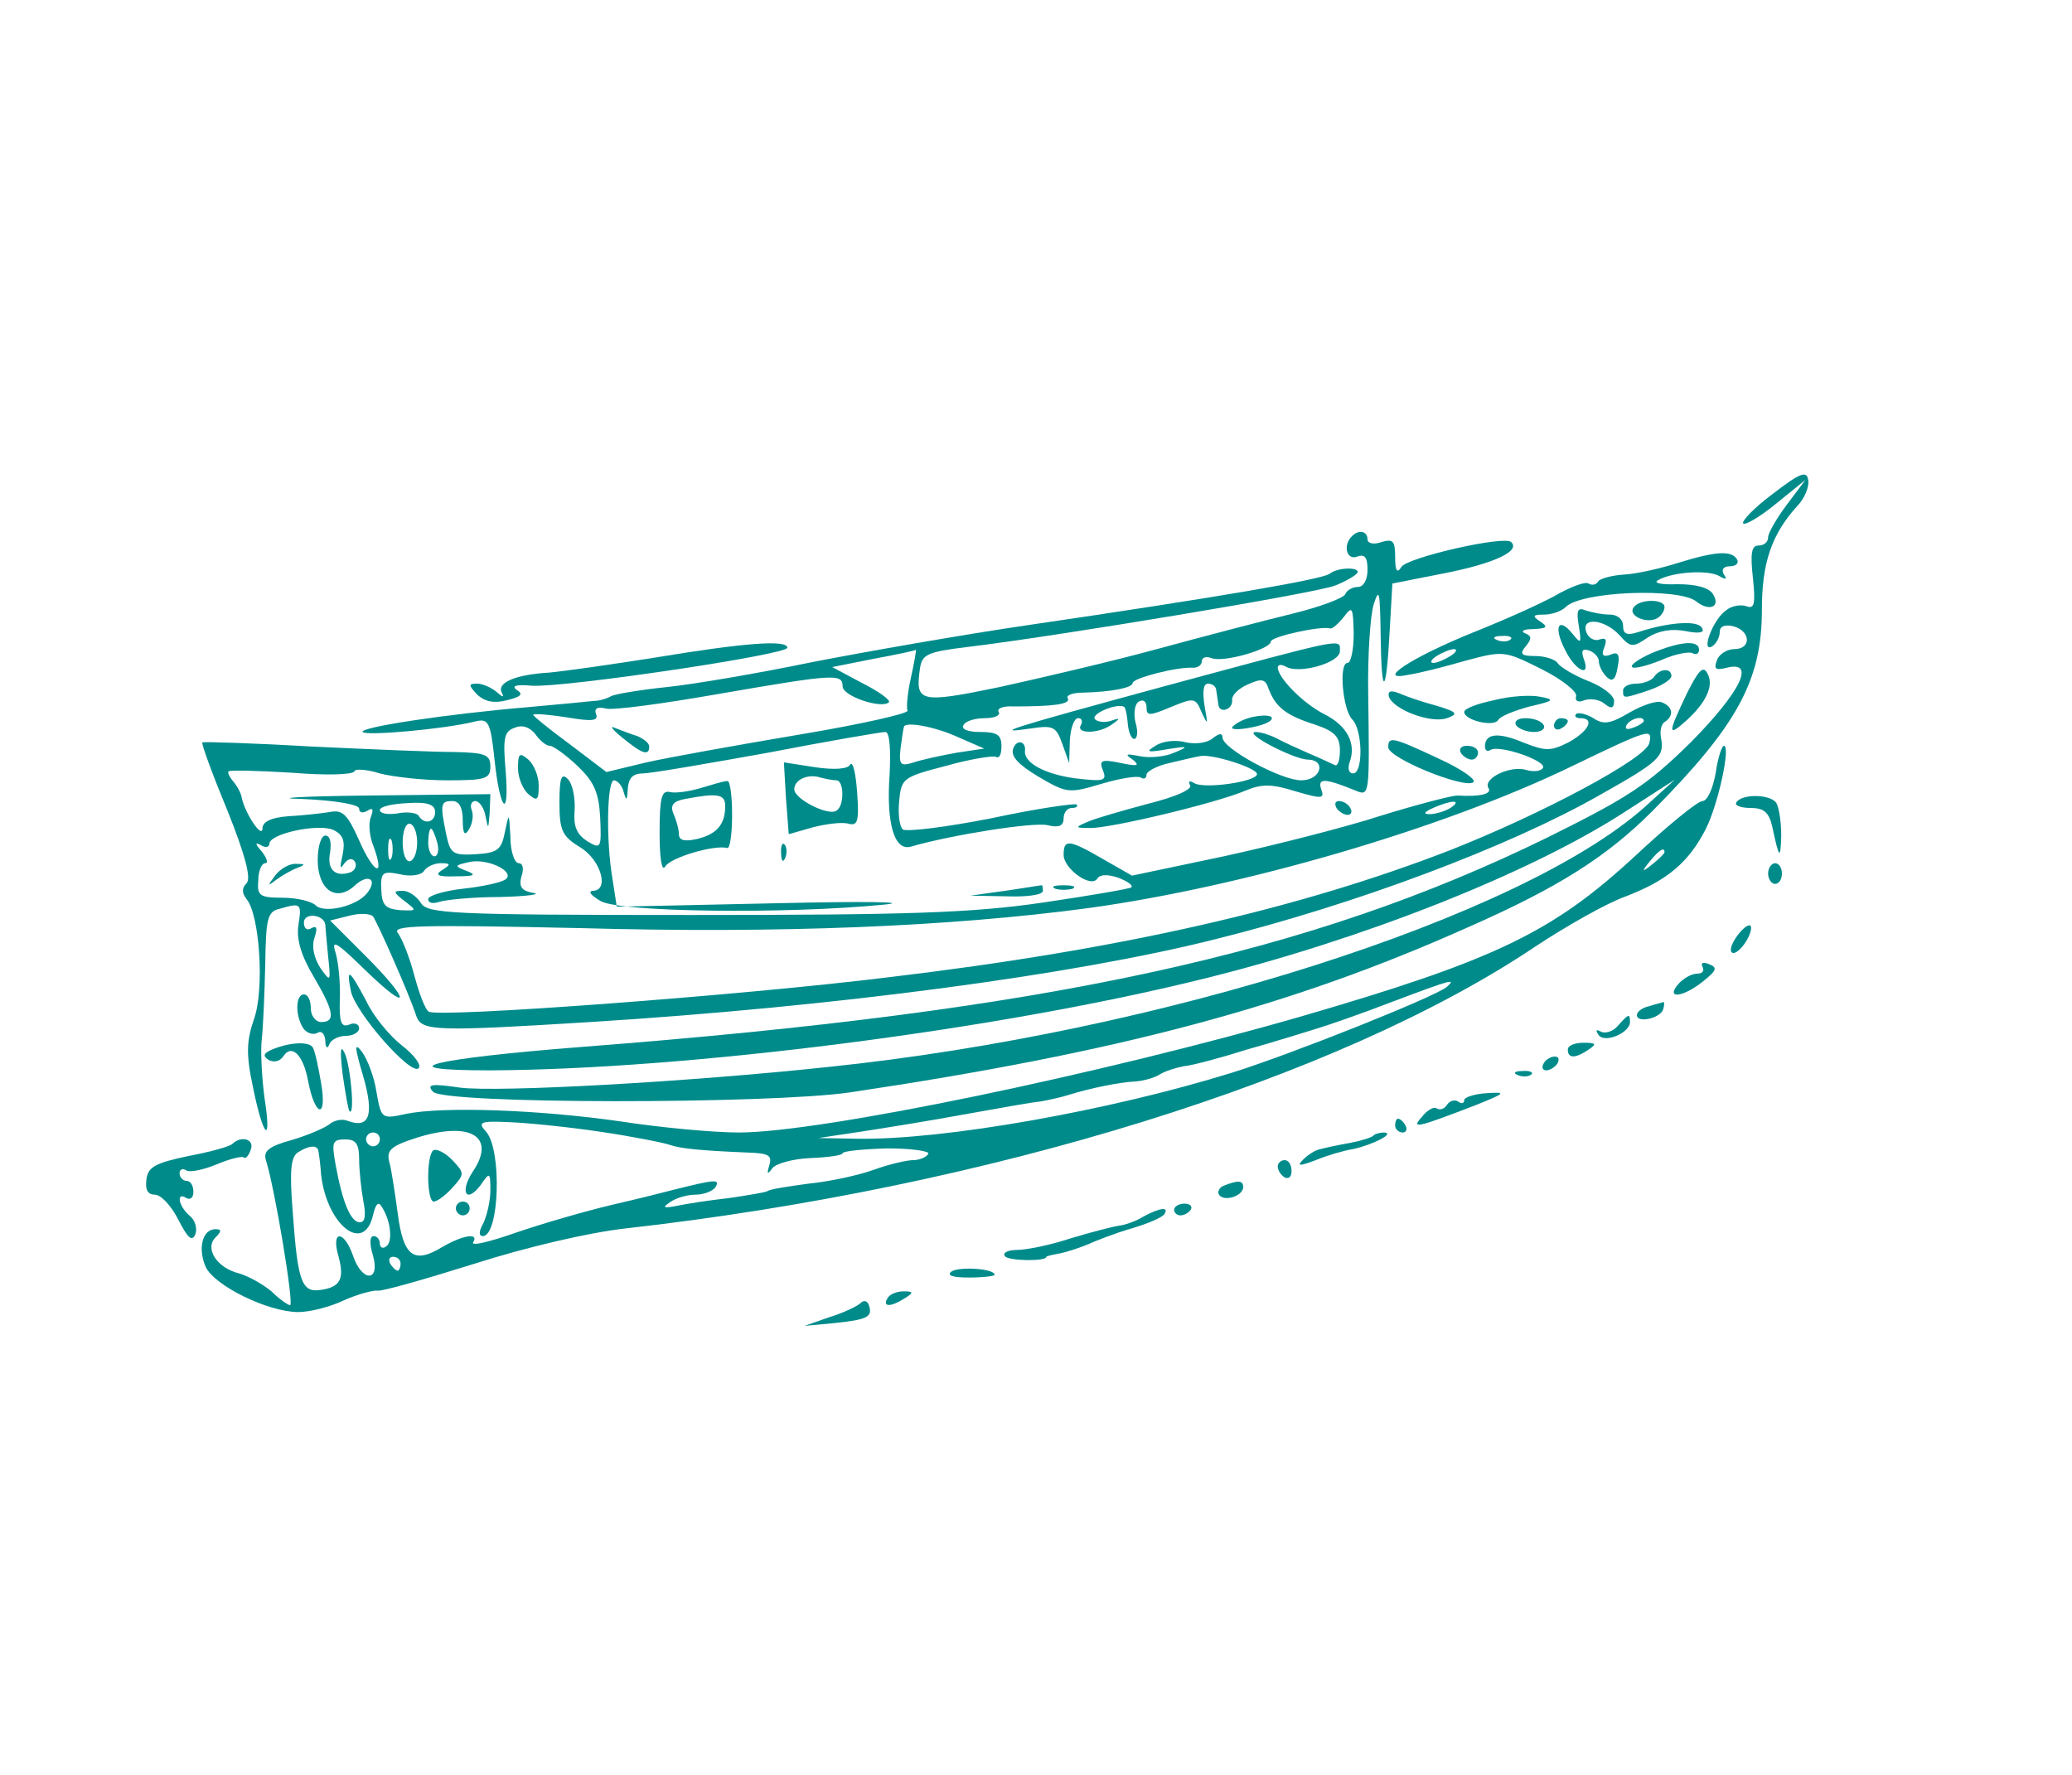 <?xml version="1.0" standalone="no"?>
<!DOCTYPE svg PUBLIC "-//W3C//DTD SVG 20010904//EN"
 "http://www.w3.org/TR/2001/REC-SVG-20010904/DTD/svg10.dtd">
<svg version="1.0" xmlns="http://www.w3.org/2000/svg"
 width="300pt" height="257pt" viewBox="0 0 300 257"
 preserveAspectRatio="xMidYMid meet">
<g transform="translate(0,257) scale(0.1,-0.1)"
fill="#008b8b" stroke="none">
<path d="M2567 1855 c-27 -20 -46 -40 -43 -43 3 -3 25 10 48 29 l42 34 -27
-36 c-15 -20 -27 -41 -27 -47 0 -7 -6 -12 -14 -12 -10 0 -12 -11 -8 -47 4 -38
2 -45 -9 -41 -8 3 -22 1 -30 -6 -19 -13 -37 -62 -20 -52 6 4 11 13 11 21 0 8
7 11 20 8 25 -7 26 -33 1 -33 -10 0 -22 -7 -25 -16 -5 -13 -2 -15 14 -11 43
11 20 -35 -52 -108 -63 -62 -91 -80 -208 -138 -345 -169 -722 -251 -1397 -303
-218 -17 -287 -34 -135 -34 285 1 733 58 1032 132 228 56 470 151 609 240 l76
49 -44 -40 c-179 -159 -700 -326 -1181 -376 -205 -22 -479 -37 -534 -30 -41 6
-49 5 -39 -6 17 -18 485 -18 603 -1 389 58 638 124 895 239 132 58 202 103
267 168 124 125 159 190 159 292 0 68 14 109 51 150 11 11 18 29 16 38 -2 14
-12 10 -51 -20z"/>
<path d="M1957 1793 c-13 -13 -7 -35 8 -29 11 4 15 -1 15 -19 0 -15 -6 -25
-14 -25 -8 0 -16 -5 -18 -10 -2 -6 -37 -19 -78 -29 -41 -10 -129 -33 -195 -51
-66 -18 -169 -42 -228 -55 -116 -24 -122 -22 -115 27 3 20 10 24 68 31 126 15
505 78 533 89 15 6 29 14 32 18 6 9 -28 9 -40 -1 -11 -8 -162 -34 -435 -74
-96 -14 -238 -39 -315 -54 -77 -16 -171 -32 -210 -36 -38 -4 -74 -10 -80 -13
-5 -3 -16 -7 -25 -7 -8 -1 -51 -5 -95 -9 -118 -10 -244 -29 -240 -36 4 -6 118
4 162 15 20 5 23 1 29 -55 8 -76 22 -88 16 -15 -4 46 -2 56 13 61 11 5 22 1
30 -9 7 -10 16 -17 21 -17 5 0 23 -13 40 -29 24 -23 31 -38 33 -75 2 -45 1
-46 -19 -34 -15 10 -20 21 -18 45 1 18 -3 38 -10 45 -9 9 -12 2 -12 -34 0 -41
4 -49 30 -65 30 -18 43 -63 18 -63 -7 -1 -2 -7 12 -15 28 -16 269 -19 410 -5
41 4 -29 5 -156 2 l-231 -5 -6 39 c-10 58 -8 144 2 144 5 0 12 -8 14 -17 4
-14 5 -12 6 5 1 15 7 22 22 22 11 0 92 14 181 30 88 17 164 30 170 30 6 0 8
-25 6 -62 -5 -71 7 -111 31 -104 58 17 179 36 198 31 16 -4 23 -1 23 10 0 8 5
15 12 15 6 0 9 2 7 5 -3 2 -59 -6 -124 -20 -66 -13 -124 -20 -128 -16 -5 5 -7
24 -5 42 3 32 6 34 68 50 35 10 68 15 72 13 5 -3 8 4 8 15 0 17 -6 21 -31 21
-17 0 -28 4 -24 10 3 6 17 10 31 10 14 0 23 4 20 9 -3 5 6 9 22 8 56 0 83 3
78 12 -3 4 7 8 22 8 41 1 72 7 72 14 0 7 66 24 88 22 6 0 12 4 12 9 0 6 6 8
14 5 17 -7 86 13 86 24 0 7 72 23 86 19 3 -1 12 7 20 17 12 16 13 14 14 -24 0
-24 -4 -43 -9 -43 -13 0 -7 -68 7 -82 15 -15 16 -78 1 -78 -6 0 -8 7 -5 16 10
27 -3 53 -37 70 -31 16 -66 52 -67 67 0 5 5 5 11 2 19 -12 79 5 79 22 0 19 12
21 -255 -51 -228 -62 -249 -69 -193 -61 33 5 37 3 46 -22 l10 -28 1 33 c1 17
6 32 12 32 5 0 7 -4 4 -10 -8 -13 26 -13 45 1 13 9 12 10 -2 5 -10 -3 -20 -1
-23 3 -5 8 35 24 43 17 2 -2 4 -13 5 -25 1 -11 5 -21 9 -21 5 0 6 11 2 24 -3
13 -1 27 5 30 6 4 11 0 11 -8 0 -13 4 -13 35 0 34 14 36 14 45 -8 9 -19 9 -18
4 10 -3 20 -2 32 5 32 6 0 12 -4 12 -10 1 -5 2 -14 3 -20 1 -14 21 -8 20 6 -1
7 9 17 23 23 20 9 25 8 30 -7 10 -26 25 -38 66 -51 30 -10 37 -18 37 -38 0
-13 -3 -23 -7 -21 -5 2 -21 10 -38 17 -16 7 -38 17 -47 22 -10 5 -23 9 -30 9
-19 -1 54 -39 75 -40 28 0 20 -30 -9 -30 -29 0 -114 46 -114 62 0 7 -5 6 -14
-1 -8 -7 -25 -9 -39 -6 -14 4 -34 2 -44 -5 -15 -9 -12 -10 17 -5 31 5 32 4 10
-5 -13 -6 -36 -8 -50 -5 -20 4 -22 3 -10 -5 11 -9 7 -10 -17 -5 -29 6 -32 4
-26 -11 6 -15 1 -16 -41 -11 -43 6 -73 22 -72 39 2 15 -12 18 -17 4 -4 -11 7
-23 37 -41 41 -24 44 -24 91 -10 27 8 52 12 57 9 4 -3 8 -1 8 4 0 5 15 13 33
17 17 4 38 9 44 10 17 4 83 -17 83 -26 0 -11 -77 -22 -91 -13 -7 4 -9 3 -6 -3
4 -6 -21 -17 -61 -27 -37 -10 -76 -21 -87 -26 -19 -8 -19 -9 3 -9 28 -1 183
36 225 54 24 10 38 10 73 -1 38 -11 42 -11 37 3 -6 17 6 16 50 -2 20 -8 20 -8
18 140 -1 55 3 114 8 130 8 25 9 18 10 -44 1 -92 8 -90 13 4 l4 70 76 15 c71
14 110 32 96 45 -9 10 -150 -22 -159 -36 -6 -10 -9 -6 -9 14 0 24 -3 27 -20
22 -11 -4 -20 -2 -20 4 0 12 -13 15 -23 4z m-638 -204 c-5 -22 -7 -44 -5 -48
3 -4 -68 -20 -158 -35 -89 -15 -189 -33 -220 -40 l-58 -14 -54 41 c-30 22 -53
41 -52 42 2 2 24 0 50 -4 35 -6 45 -5 41 5 -3 8 2 11 14 8 10 -3 83 7 163 21
168 29 180 30 180 11 0 -14 56 -33 67 -23 3 3 -15 16 -39 28 l-43 23 60 12
c33 6 61 12 61 13 1 0 -2 -17 -7 -40z m67 -86 l39 -17 -40 -6 c-22 -4 -50 -10
-62 -14 -19 -6 -22 -4 -19 21 2 15 4 29 5 31 3 7 44 0 77 -15z"/>
<path d="M902 1501 c28 -23 38 -26 38 -12 0 5 -8 11 -17 15 -10 3 -25 9 -33
12 -8 4 -3 -3 12 -15z"/>
<path d="M2430 1755 c-25 -8 -60 -16 -78 -17 -18 -1 -36 -6 -38 -10 -3 -5 -9
-6 -14 -3 -5 3 -23 -4 -42 -14 -18 -11 -73 -36 -123 -56 -92 -37 -146 -73 -95
-62 14 2 50 11 81 20 56 15 57 15 111 -12 30 -15 52 -33 50 -39 -2 -7 3 -10
12 -6 9 3 22 1 29 -5 10 -8 14 -7 14 4 0 8 -17 21 -38 29 -20 8 -40 20 -44 26
-3 5 -18 10 -32 10 -21 0 -23 3 -14 14 9 11 9 15 -1 19 -7 3 -2 6 12 6 20 1
22 3 10 11 -12 8 -11 10 6 10 11 0 25 5 31 11 23 23 165 28 189 8 19 -15 36
-8 24 11 -6 9 -24 14 -51 14 -25 -1 -36 2 -28 6 21 12 72 15 88 6 10 -6 12 -5
7 2 -4 7 -1 12 9 12 9 0 13 5 10 10 -8 13 -30 12 -85 -5z m-243 -111 c-3 -3
-12 -4 -19 -1 -8 3 -5 6 6 6 11 1 17 -2 13 -5z m-87 -24 c-8 -5 -19 -10 -25
-10 -5 0 -3 5 5 10 8 5 20 10 25 10 6 0 3 -5 -5 -10z"/>
<path d="M2365 1690 c-8 -12 20 -24 35 -15 5 3 10 10 10 16 0 12 -37 12 -45
-1z"/>
<path d="M2286 1663 c4 -25 3 -26 -9 -11 -21 26 -28 10 -11 -23 15 -31 38 -41
27 -13 -4 12 -2 15 8 12 8 -3 14 -10 14 -16 0 -6 5 -16 11 -22 8 -8 13 -5 16
13 4 19 1 24 -10 19 -11 -4 -14 -1 -9 11 4 11 2 14 -7 11 -7 -3 -16 2 -19 10
-9 23 26 20 48 -4 16 -18 19 -18 41 -3 16 10 35 13 55 9 20 -4 28 -2 23 5 -6
11 -48 8 -91 -6 -18 -6 -23 -3 -23 9 0 9 -8 16 -19 16 -11 0 -26 3 -35 6 -12
5 -14 0 -10 -23z"/>
<path d="M950 1618 c-63 -10 -133 -20 -155 -22 -50 -3 -77 -15 -68 -30 3 -6 1
-6 -8 2 -7 6 -20 12 -28 12 -13 0 -13 -2 0 -16 11 -10 24 -13 43 -8 21 5 24 9
14 15 -8 6 0 8 22 6 47 -3 370 45 370 55 0 12 -63 7 -190 -14z"/>
<path d="M2391 1624 c-18 -8 -31 -17 -28 -20 3 -3 22 2 42 10 20 9 41 13 46
10 5 -3 9 0 9 5 0 15 -28 12 -69 -5z"/>
<path d="M2442 1565 c-27 -57 -28 -63 -1 -39 30 27 41 52 31 69 -6 12 -13 4
-30 -30z"/>
<path d="M2395 1590 c-3 -5 -15 -10 -26 -10 -10 0 -19 -4 -19 -10 0 -12 0 -12
39 1 17 6 31 15 31 20 0 12 -17 11 -25 -1z"/>
<path d="M2011 1561 c7 -19 61 -39 84 -31 17 6 15 9 -15 18 -19 5 -43 13 -54
18 -13 5 -17 3 -15 -5z"/>
<path d="M2163 1556 c-24 -5 -43 -12 -43 -17 0 -12 42 -22 49 -12 3 6 24 14
46 20 35 8 37 10 15 14 -14 3 -44 1 -67 -5z"/>
<path d="M2359 1538 c-27 -16 -37 -18 -52 -8 -10 6 -22 9 -25 6 -3 -3 0 -6 6
-6 22 0 12 -19 -17 -35 -26 -13 -33 -13 -66 0 -36 15 -55 13 -55 -6 0 -6 4 -8
8 -5 13 8 82 -16 76 -26 -3 -5 -14 -6 -24 -3 -23 7 -63 -12 -55 -26 6 -9 -13
-13 -45 -11 -8 0 -58 -13 -110 -29 -52 -17 -155 -43 -228 -59 l-133 -28 -42
24 c-50 29 -57 29 -57 6 0 -20 40 -49 49 -34 4 6 15 6 30 1 13 -5 22 -11 19
-14 -2 -2 -60 -12 -128 -22 -103 -15 -194 -18 -508 -18 -354 0 -384 2 -393 18
-6 9 -17 17 -26 17 -14 0 -14 -2 3 -15 18 -14 18 -14 -7 -13 -21 2 -26 7 -27
30 -1 25 2 27 27 22 16 -4 32 -1 35 5 4 6 15 11 24 11 15 0 15 -2 2 -10 -11
-7 -6 -10 20 -9 27 0 31 2 15 8 -18 7 -17 8 6 13 28 5 67 -16 50 -26 -6 -4
-33 -10 -61 -13 -27 -3 -50 -10 -50 -15 0 -6 7 -7 16 -4 9 3 48 7 87 7 40 1
62 4 49 6 -17 3 -21 9 -17 24 4 11 2 19 -4 19 -6 0 -12 17 -12 38 -2 36 -2 36
-8 7 -5 -26 -11 -30 -42 -32 -34 -2 -37 1 -43 29 -9 44 -8 48 9 48 10 0 15
-10 15 -27 0 -21 3 -24 9 -14 5 8 7 20 4 28 -3 7 0 13 5 13 6 0 13 -10 15 -22
4 -20 4 -19 6 5 l1 27 -177 -2 c-98 -1 -141 -4 -95 -5 47 -2 82 -8 82 -14 0
-6 5 -7 12 -3 8 5 9 2 5 -9 -4 -10 -2 -29 4 -43 17 -47 0 -39 -21 9 -17 38
-24 45 -43 41 -13 -2 -40 -5 -60 -6 -25 -2 -37 -8 -37 -18 -1 -15 -26 24 -30
45 -1 6 -6 16 -12 23 -6 7 -9 14 -7 15 2 2 43 1 92 -2 48 -4 88 -3 90 2 1 4
18 3 37 -3 19 -5 63 -10 97 -10 56 0 63 2 63 20 0 17 -7 20 -52 21 -29 0 -123
4 -208 8 -85 5 -156 7 -157 6 -2 -1 14 -45 36 -98 26 -65 35 -99 28 -106 -7
-7 -7 -14 0 -23 19 -23 26 -130 11 -173 -11 -32 -12 -51 -2 -98 15 -75 28 -87
17 -17 -4 30 -6 69 -4 85 2 17 4 65 5 107 1 68 3 78 21 82 31 9 32 8 27 -24
-3 -20 4 -44 22 -74 30 -51 32 -66 11 -66 -8 0 -15 9 -15 20 0 11 -4 20 -10
20 -12 0 -13 -30 -1 -49 5 -7 14 -10 20 -7 6 4 11 0 12 -11 0 -10 3 -13 6 -5
2 6 13 12 24 12 10 0 19 5 19 11 0 6 -7 9 -15 5 -11 -4 -14 4 -13 37 1 23 -2
53 -6 67 -7 21 1 16 43 -25 66 -64 67 -46 0 21 l-51 51 28 7 c15 4 30 3 34 -1
6 -8 52 -111 63 -145 8 -21 27 -22 252 -8 352 22 699 68 905 120 201 50 423
133 555 208 87 49 95 56 90 83 -2 10 0 21 6 24 13 9 11 22 -5 28 -7 3 -28 -4
-47 -15z m21 -12 c0 -2 -7 -7 -16 -10 -8 -3 -12 -2 -9 4 6 10 25 14 25 6z m8
-32 c-4 -22 -156 -103 -288 -155 -219 -85 -476 -144 -812 -184 -218 -27 -653
-59 -667 -50 -5 2 -14 26 -21 52 -7 27 -18 54 -24 62 -9 11 31 12 264 7 288
-8 535 2 736 29 225 31 513 115 699 205 114 55 118 56 113 34z m-1758 -100 c0
-15 -16 -19 -24 -5 -3 4 -17 6 -31 3 -14 -2 -25 0 -25 5 0 5 18 9 40 10 29 2
40 -2 40 -13z m1470 6 c-8 -5 -22 -9 -30 -9 -10 0 -8 3 5 9 27 12 43 12 25 0z
m-1604 -68 c-4 -18 -4 -22 2 -13 6 8 12 9 16 3 3 -6 0 -12 -6 -15 -23 -8 -35
4 -30 29 2 14 0 24 -7 24 -6 0 -11 -16 -11 -35 0 -43 26 -62 53 -38 20 19 35
10 18 -11 -16 -19 -62 -29 -74 -17 -6 6 -28 11 -48 11 -33 0 -37 3 -35 25 0
14 5 25 10 25 5 0 2 8 -5 17 -10 11 -10 14 -1 9 6 -4 12 -3 12 2 0 15 72 30
93 20 14 -7 17 -16 13 -36z m108 18 c0 -13 -4 -25 -10 -27 -6 -2 -11 10 -11
27 0 17 5 29 11 27 6 -2 10 -14 10 -27z m29 0 c3 -11 1 -20 -4 -20 -5 0 -9 9
-9 20 0 11 2 20 4 20 2 0 6 -9 9 -20z m-66 -22 c-3 -7 -5 -2 -5 12 0 14 2 19
5 13 2 -7 2 -19 0 -25z m-96 -97 c0 -3 2 -24 4 -45 4 -38 4 -39 -11 -18 -9 14
-13 31 -9 43 5 15 4 19 -4 15 -6 -4 -11 -1 -11 8 0 15 29 12 31 -3z"/>
<path d="M399 1303 c-12 -16 -12 -17 1 -7 8 6 22 14 30 17 13 5 12 6 -1 6 -9
1 -23 -7 -30 -16z"/>
<path d="M1815 1532 c-11 -2 -24 -8 -30 -14 -9 -9 43 -1 54 8 8 7 -4 10 -24 6z"/>
<path d="M2195 1520 c3 -5 15 -10 26 -10 11 0 17 5 14 10 -3 6 -15 10 -26 10
-11 0 -17 -4 -14 -10z"/>
<path d="M2250 1519 c0 -5 5 -7 10 -4 6 3 10 8 10 11 0 2 -4 4 -10 4 -5 0 -10
-5 -10 -11z"/>
<path d="M2010 1488 c0 -16 109 -60 123 -51 6 3 -16 19 -49 34 -68 32 -74 33
-74 17z"/>
<path d="M2115 1480 c3 -5 10 -10 16 -10 5 0 9 5 9 10 0 6 -7 10 -16 10 -8 0
-12 -4 -9 -10z"/>
<path d="M2484 1450 c-4 -22 -12 -40 -19 -40 -7 0 -51 -36 -98 -80 -119 -110
-202 -150 -480 -231 -294 -85 -699 -169 -817 -169 -36 0 -113 7 -171 16 -118
17 -257 22 -311 11 -36 -8 -36 -7 -43 32 -3 21 -13 47 -21 58 -11 14 -11 8 2
-36 16 -56 9 -76 -23 -64 -7 3 -19 1 -26 -5 -6 -5 -31 -16 -55 -23 -33 -9 -41
-16 -37 -29 13 -41 41 -210 35 -210 -3 0 -16 9 -27 20 -12 10 -33 22 -47 26
-32 8 -50 36 -34 52 9 9 9 12 0 12 -19 0 -26 -28 -14 -55 13 -27 90 -65 134
-65 16 0 45 7 66 17 20 9 43 15 49 14 7 -1 70 17 140 39 75 24 165 45 218 51
526 59 1034 217 1319 409 44 29 102 62 130 72 60 23 91 49 116 98 18 36 36
120 26 120 -3 0 -9 -18 -12 -40z m-74 -114 c0 -2 -8 -10 -17 -17 -16 -13 -17
-12 -4 4 13 16 21 21 21 13z m-315 -195 c-16 -14 -224 -97 -310 -124 -180 -56
-420 -98 -543 -96 l-57 1 60 9 c33 5 101 16 150 25 50 9 100 18 112 19 11 2
30 6 42 10 29 9 72 18 96 19 11 1 26 5 34 10 8 5 24 10 35 12 12 1 53 12 91
24 39 11 84 25 100 30 17 5 66 22 110 39 90 34 93 34 80 22z m-1225 -210 c47
-7 92 -16 100 -19 15 -5 40 -8 112 -11 31 -1 36 -4 32 -18 -4 -13 -3 -15 4 -5
5 7 30 14 56 15 25 1 46 4 46 7 0 3 29 6 65 7 35 0 62 -4 59 -8 -3 -5 -13 -9
-22 -9 -9 0 -35 -6 -57 -14 -22 -8 -64 -17 -94 -20 -29 -4 -57 -8 -60 -11 -4
-2 -29 -6 -56 -10 -27 -3 -60 -8 -74 -11 -20 -4 -23 -3 -11 5 8 6 25 11 37 11
12 0 25 5 29 11 7 12 -1 11 -61 -4 -11 -3 -51 -13 -90 -22 -38 -9 -100 -27
-138 -40 -37 -13 -65 -20 -62 -14 9 14 -14 11 -45 -7 -41 -25 -56 -13 -64 48
-4 29 -9 63 -12 74 -5 18 1 24 38 36 78 25 117 3 83 -48 -20 -30 -10 -48 11
-20 13 19 14 19 14 -8 0 -15 -5 -36 -10 -47 -7 -12 -7 -19 -1 -19 24 0 28 124
5 151 -13 14 -9 16 33 14 27 -1 86 -7 133 -14z m-320 -11 c0 -5 -4 -10 -10
-10 -5 0 -10 5 -10 10 0 6 5 10 10 10 6 0 10 -4 10 -10z m-30 -29 c0 -16 3
-43 6 -60 4 -20 3 -31 -5 -31 -13 0 -25 28 -35 83 -6 33 -5 37 14 37 15 0 20
-6 20 -29z m-59 12 c1 -5 3 -20 4 -35 9 -73 62 -114 75 -58 4 17 8 21 13 12
13 -20 16 -51 6 -57 -5 -4 -9 -1 -9 4 0 6 -4 11 -9 11 -6 0 -6 -12 -1 -28 11
-39 -16 -39 -29 0 -13 37 -32 37 -21 -1 9 -33 3 -45 -26 -49 -27 -4 -33 12
-40 111 -5 61 -3 81 7 88 17 11 29 11 30 2z m119 -163 c0 -5 -2 -10 -4 -10 -3
0 -8 5 -11 10 -3 6 -1 10 4 10 6 0 11 -4 11 -10z"/>
<path d="M627 904 c-10 -10 -9 -74 1 -74 5 0 17 9 27 20 18 20 18 21 -1 41
-11 11 -23 16 -27 13z"/>
<path d="M660 820 c0 -5 5 -10 10 -10 6 0 10 5 10 10 0 6 -4 10 -10 10 -5 0
-10 -4 -10 -10z"/>
<path d="M750 1457 c0 -13 7 -30 15 -37 13 -11 15 -9 15 13 0 13 -7 30 -15 37
-13 11 -15 9 -15 -13z"/>
<path d="M1138 1414 l4 -52 35 10 c20 5 43 8 52 5 13 -3 15 4 12 46 -2 27 -6
45 -10 40 -3 -7 -24 -8 -51 -4 l-45 7 3 -52z m73 26 c11 0 12 -37 0 -44 -12
-8 -61 17 -61 31 0 14 20 23 38 17 8 -2 18 -4 23 -4z"/>
<path d="M1015 1429 c-16 -5 -37 -8 -45 -6 -12 3 -15 -8 -15 -59 0 -35 3 -57
8 -49 7 13 71 32 90 27 4 -1 7 21 7 48 0 28 -3 50 -7 49 -5 0 -21 -5 -38 -10z
m35 -26 c0 -27 -12 -41 -41 -48 -18 -4 -26 -2 -26 7 0 7 -4 21 -8 30 -5 12 0
18 17 21 47 9 58 7 58 -10z"/>
<path d="M2514 1408 c-3 -4 6 -8 20 -8 20 0 27 -6 32 -27 10 -47 12 -49 13
-13 0 19 -3 40 -7 47 -8 13 -50 14 -58 1z"/>
<path d="M1935 1400 c3 -5 11 -10 16 -10 6 0 7 5 4 10 -3 6 -11 10 -16 10 -6
0 -7 -4 -4 -10z"/>
<path d="M1131 1334 c0 -11 3 -14 6 -6 3 7 2 16 -1 19 -3 4 -6 -2 -5 -13z"/>
<path d="M2560 1305 c0 -8 5 -15 10 -15 6 0 10 7 10 15 0 8 -4 15 -10 15 -5 0
-10 -7 -10 -15z"/>
<path d="M1455 1280 l-50 -7 53 -1 c29 -1 52 2 52 8 0 6 -1 9 -2 8 -2 0 -25
-4 -53 -8z"/>
<path d="M1528 1283 c6 -2 18 -2 25 0 6 3 1 5 -13 5 -14 0 -19 -2 -12 -5z"/>
<path d="M2512 1210 c-7 -11 -8 -20 -2 -20 5 0 14 9 20 20 6 11 7 20 3 20 -5
0 -14 -9 -21 -20z"/>
<path d="M2465 1170 c3 -6 0 -10 -8 -10 -8 0 -20 -7 -27 -15 -19 -22 6 -20 36
4 20 16 21 20 8 25 -8 3 -12 2 -9 -4z"/>
<path d="M508 1135 c6 -31 87 -123 98 -112 5 4 -6 19 -24 33 -18 14 -42 43
-52 65 -24 45 -29 49 -22 14z"/>
<path d="M2388 1113 c-10 -2 -18 -8 -18 -13 0 -12 33 -5 38 8 2 7 2 11 0 11
-1 -1 -11 -3 -20 -6z"/>
<path d="M2342 1084 c-7 -8 -18 -11 -24 -8 -7 4 -8 2 -4 -4 8 -14 46 2 46 18
0 13 -2 12 -18 -6z"/>
<path d="M396 1051 c-15 -6 -16 -10 -7 -16 8 -4 16 -2 21 5 12 19 29 3 36 -35
10 -53 28 -56 19 -4 -4 24 -9 47 -12 52 -5 9 -32 8 -57 -2z"/>
<path d="M496 1015 c4 -27 8 -52 10 -54 8 -9 2 65 -7 84 -6 13 -7 4 -3 -30z"/>
<path d="M2270 1050 c0 -13 11 -13 30 0 12 8 11 10 -7 10 -13 0 -23 -4 -23
-10z"/>
<path d="M2235 1030 c-3 -5 -2 -10 4 -10 5 0 13 5 16 10 3 6 2 10 -4 10 -5 0
-13 -4 -16 -10z"/>
<path d="M2198 1013 c7 -3 16 -2 19 1 4 3 -2 6 -13 5 -11 0 -14 -3 -6 -6z"/>
<path d="M2120 977 c0 -5 -4 -6 -9 -2 -5 3 -12 1 -16 -5 -4 -6 -10 -8 -15 -5
-4 3 -14 -3 -21 -12 -16 -18 -10 -17 76 16 45 18 47 20 18 18 -18 -1 -33 -6
-33 -10z"/>
<path d="M2020 940 c0 -5 5 -10 11 -10 5 0 7 5 4 10 -3 6 -8 10 -11 10 -2 0
-4 -4 -4 -10z"/>
<path d="M1989 926 c-2 -3 -18 -8 -34 -11 -17 -3 -36 -7 -43 -9 -7 -1 -18 -8
-25 -15 -10 -10 -6 -10 18 -1 17 7 41 14 54 16 28 6 62 23 45 24 -6 0 -13 -2
-15 -4z"/>
<path d="M337 914 c-3 -4 -32 -12 -64 -18 -48 -10 -59 -16 -61 -34 -2 -15 2
-22 12 -22 9 0 24 -16 34 -36 14 -27 20 -33 25 -21 3 9 -1 21 -9 27 -16 14
-19 35 -4 25 6 -3 10 1 10 9 0 9 -4 16 -10 16 -5 0 -10 5 -10 11 0 5 4 8 10 4
5 -3 25 1 44 9 19 8 36 12 39 10 2 -3 7 2 10 11 6 15 -13 21 -26 9z"/>
<path d="M1850 881 c0 -6 5 -13 10 -16 6 -3 10 1 10 9 0 9 -4 16 -10 16 -5 0
-10 -4 -10 -9z"/>
<path d="M1772 853 c-6 -2 -10 -9 -7 -13 7 -11 35 -2 35 11 0 10 -8 10 -28 2z"/>
<path d="M1700 818 c0 -4 4 -8 9 -8 6 0 12 4 15 8 3 5 -1 9 -9 9 -8 0 -15 -4
-15 -9z"/>
<path d="M1655 808 c-11 -7 -27 -12 -35 -13 -8 -1 -39 -9 -69 -18 -30 -10 -65
-17 -78 -17 -13 0 -22 -4 -18 -9 4 -7 60 -8 60 -1 0 1 9 3 20 5 10 2 28 8 40
13 11 5 39 16 63 23 24 7 45 16 48 21 7 11 -7 9 -31 -4z"/>
<path d="M1378 729 c-8 -6 1 -9 25 -9 20 0 37 2 37 4 0 9 -50 12 -62 5z"/>
<path d="M1285 690 c-8 -13 5 -13 25 0 13 8 13 10 -2 10 -9 0 -20 -4 -23 -10z"/>
<path d="M1246 683 c-4 -4 -24 -14 -44 -20 l-37 -13 43 4 c48 5 56 9 50 26 -2
6 -7 8 -12 3z"/>
</g>
</svg>
